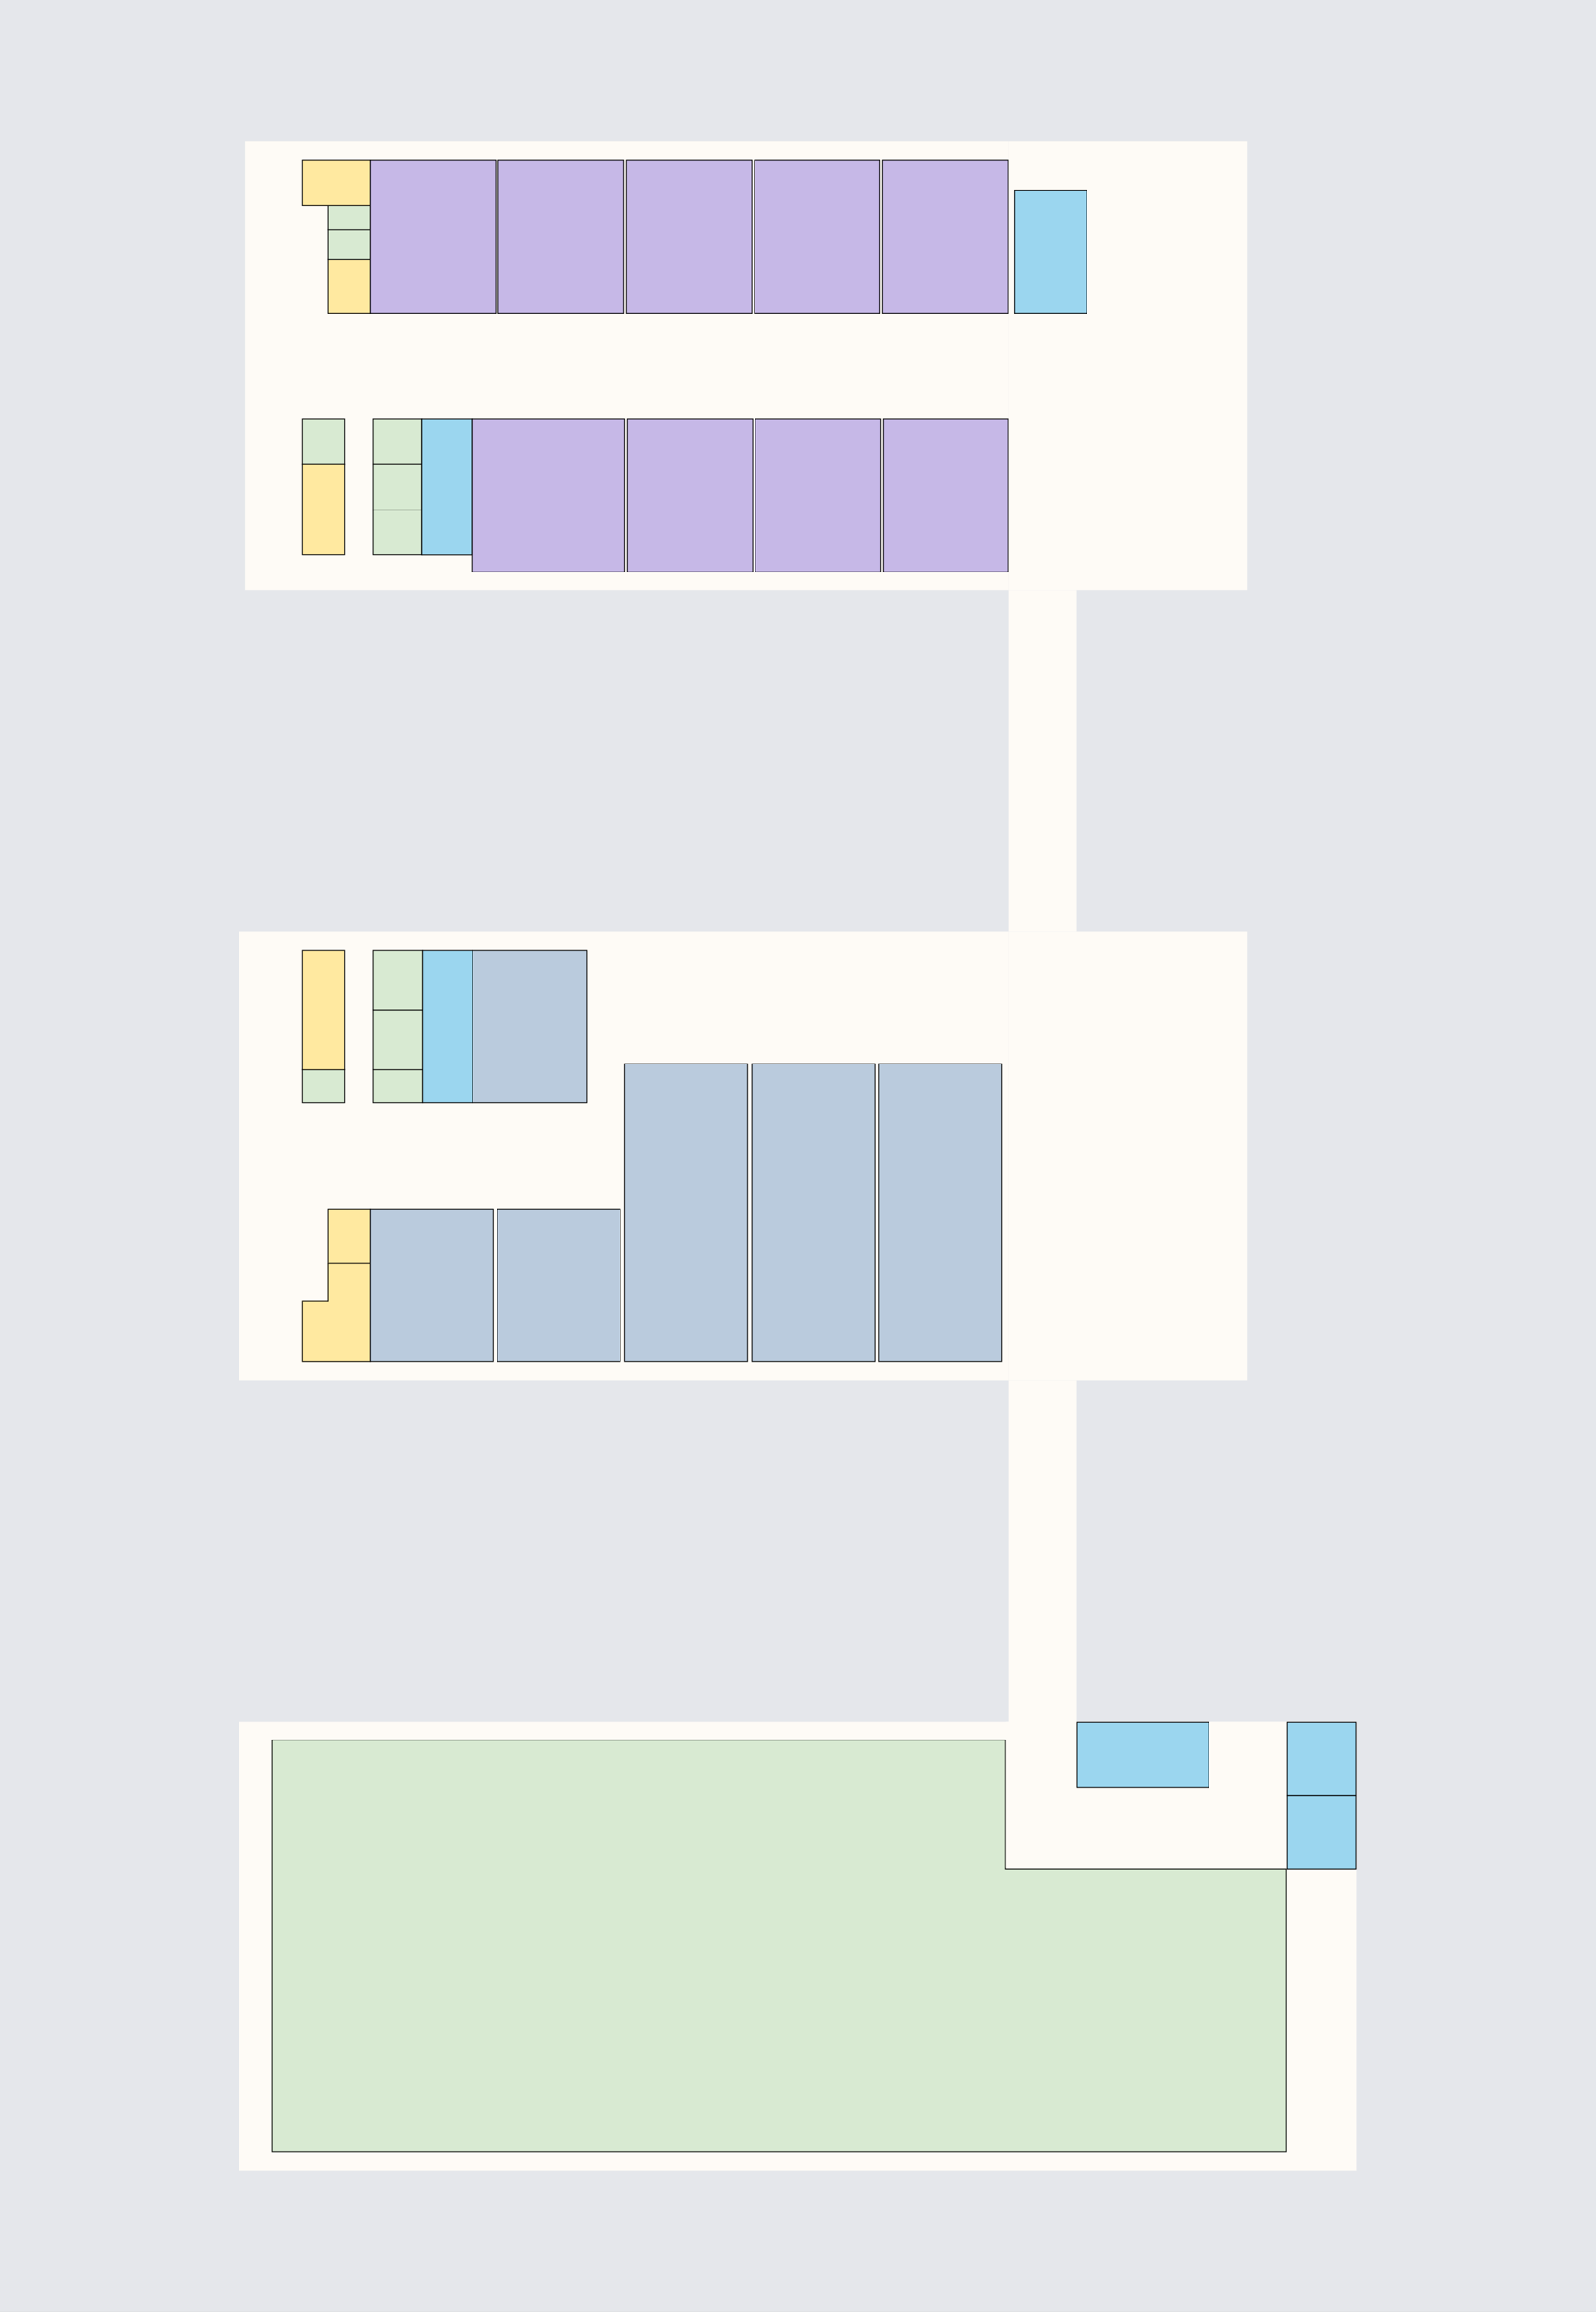 <svg width="1869" height="2707" viewBox="0 0 1869 2707" fill="none" xmlns="http://www.w3.org/2000/svg">
<rect x="0" y="0" width="1869" height="2707" fill="#808080" stroke="none"/>
<g clip-path="url(#clip0_375_8141)">
<rect width="2707" height="1869" transform="matrix(0 1 -1 0 1869 0)" fill="#E5E7EB"/>
<rect x="1181" y="166" width="525" height="894" transform="rotate(90 1181 166)" fill="#FEFBF6"/>
<rect x="403.5" y="490.5" width="53.474" height="49" transform="rotate(90 403.5 490.5)" fill="#D8EAD2" stroke="black"/>
<rect x="403.5" y="543.79" width="105.579" height="49" transform="rotate(90 403.5 543.79)" fill="#FFE9A0" stroke="black"/>
<rect x="493.5" y="490.5" width="53.474" height="57" transform="rotate(90 493.5 490.5)" fill="#D8EAD2" stroke="black"/>
<rect x="493.5" y="543.79" width="53.474" height="57" transform="rotate(90 493.5 543.79)" fill="#D8EAD2" stroke="black"/>
<rect x="493.5" y="597.079" width="52.289" height="57" transform="rotate(90 493.5 597.079)" fill="#D8EAD2" stroke="black"/>
<rect x="433.5" y="303.553" width="62.947" height="49" transform="rotate(90 433.5 303.553)" fill="#FFE9A0" stroke="black"/>
<rect x="433.5" y="269.211" width="34.526" height="49" transform="rotate(90 433.5 269.211)" fill="#D8EAD2" stroke="black"/>
<rect x="433.5" y="240.789" width="28.605" height="49" transform="rotate(90 433.5 240.789)" fill="#D8EAD2" stroke="black"/>
<rect x="433.5" y="187.5" width="53.474" height="79" transform="rotate(90 433.5 187.5)" fill="#FFE9A0" stroke="black"/>
<rect x="552.5" y="490.5" width="159" height="59" transform="rotate(90 552.5 490.5)" fill="#9BD6EF" stroke="black"/>
<rect x="580.5" y="187.5" width="179" height="147" transform="rotate(90 580.5 187.5)" fill="#C6B8E7" stroke="black"/>
<rect x="730.5" y="187.5" width="179" height="147" transform="rotate(90 730.5 187.5)" fill="#C6B8E7" stroke="black"/>
<rect x="731.5" y="490.5" width="179" height="179" transform="rotate(90 731.5 490.5)" fill="#C6B8E7" stroke="black"/>
<rect x="880.5" y="187.5" width="179" height="147" transform="rotate(90 880.5 187.5)" fill="#C6B8E7" stroke="black"/>
<rect x="881.5" y="490.5" width="179" height="147" transform="rotate(90 881.5 490.5)" fill="#C6B8E7" stroke="black"/>
<rect x="1030.5" y="187.5" width="179" height="147" transform="rotate(90 1030.5 187.5)" fill="#C6B8E7" stroke="black"/>
<rect x="1031.5" y="490.5" width="179" height="147" transform="rotate(90 1031.5 490.5)" fill="#C6B8E7" stroke="black"/>
<rect x="1180.5" y="187.5" width="179" height="147" transform="rotate(90 1180.5 187.5)" fill="#C6B8E7" stroke="black"/>
<rect x="1180.5" y="490.5" width="179" height="146" transform="rotate(90 1180.5 490.5)" fill="#C6B8E7" stroke="black"/>
<rect x="1461" y="166" width="525" height="280" transform="rotate(90 1461 166)" fill="#FEFBF6"/>
<rect x="1272.5" y="222.5" width="144" height="84" transform="rotate(90 1272.5 222.5)" fill="#9BD6EF" stroke="black"/>
<rect x="1261" y="691" width="400" height="80" transform="rotate(90 1261 691)" fill="#FEFBF6"/>
<rect x="1181" y="1091" width="525" height="901" transform="rotate(90 1181 1091)" fill="#FEFBF6"/>
<rect x="-0.5" y="-0.5" width="39.263" height="49" transform="matrix(0 -1 -1 0 403 1291)" fill="#D8EAD2" stroke="black"/>
<rect x="-0.5" y="-0.5" width="139.921" height="49" transform="matrix(0 -1 -1 0 403 1251.92)" fill="#FFE9A0" stroke="black"/>
<rect x="-0.5" y="-0.5" width="39.263" height="58" transform="matrix(0 -1 -1 0 494 1291)" fill="#D8EAD2" stroke="black"/>
<rect x="-0.5" y="-0.5" width="70.053" height="58" transform="matrix(0 -1 -1 0 494 1251.92)" fill="#D8EAD2" stroke="black"/>
<rect x="-0.5" y="-0.5" width="70.053" height="58" transform="matrix(0 -1 -1 0 494 1182.05)" fill="#D8EAD2" stroke="black"/>
<rect x="-0.5" y="-0.5" width="64.132" height="49" transform="matrix(0 -1 -1 0 433 1479.13)" fill="#FFE9A0" stroke="black"/>
<mask id="path-31-inside-1_375_8141" fill="white">
<path d="M434 1478.95H384V1523.21H354V1595H434V1478.95Z"/>
</mask>
<path d="M434 1478.95H384V1523.21H354V1595H434V1478.95Z" fill="#FFE9A0"/>
<path d="M434 1478.95V1477.95H435V1478.95H434ZM384 1478.95H383V1477.95H384V1478.95ZM384 1523.21H385V1524.21H384V1523.21ZM354 1523.21H353V1522.21H354V1523.21ZM354 1595V1596H353V1595H354ZM434 1595H435V1596H434V1595ZM434 1478.95V1479.95H384V1478.95V1477.95H434V1478.95ZM384 1478.95H385V1523.21H384H383V1478.95H384ZM384 1523.21V1524.21H354V1523.21V1522.21H384V1523.21ZM354 1523.21H355V1595H354H353V1523.21H354ZM354 1595V1594H434V1595V1596H354V1595ZM434 1595H433V1478.95H434H435V1595H434Z" fill="black" mask="url(#path-31-inside-1_375_8141)"/>
<rect x="-0.5" y="-0.5" width="179" height="59" transform="matrix(0 -1 -1 0 553 1291)" fill="#9BD6EF" stroke="black"/>
<rect x="-0.5" y="-0.5" width="179" height="144" transform="matrix(0 -1 -1 0 577 1594)" fill="#BACBDD" stroke="black"/>
<rect x="-0.5" y="-0.5" width="179" height="144" transform="matrix(0 -1 -1 0 726 1594)" fill="#BACBDD" stroke="black"/>
<rect x="-0.5" y="-0.5" width="179" height="134" transform="matrix(0 -1 -1 0 687 1291)" fill="#BACBDD" stroke="black"/>
<rect x="-0.5" y="-0.5" width="349" height="144" transform="matrix(0 -1 -1 0 875 1594)" fill="#BACBDD" stroke="black"/>
<rect x="-0.5" y="-0.5" width="349" height="144" transform="matrix(0 -1 -1 0 1024 1594)" fill="#BACBDD" stroke="black"/>
<rect x="-0.5" y="-0.5" width="349" height="144" transform="matrix(0 -1 -1 0 1173 1594)" fill="#BACBDD" stroke="black"/>
<rect x="1461" y="1091" width="525" height="280" transform="rotate(90 1461 1091)" fill="#FEFBF6"/>
<rect x="1261" y="1616" width="594" height="80" transform="rotate(90 1261 1616)" fill="#FEFBF6"/>
<rect x="1588" y="2016" width="525" height="1308" transform="rotate(90 1588 2016)" fill="#FEFBF6"/>
<mask id="path-43-inside-2_375_8141" fill="white">
<path d="M318 2520V2037H1178V2188H1507V2520H318Z"/>
</mask>
<path d="M318 2520V2037H1178V2188H1507V2520H318Z" fill="#D8EAD2"/>
<path d="M318 2520H317V2521H318V2520ZM318 2037V2036H317V2037H318ZM1178 2037H1179V2036H1178V2037ZM1178 2188H1177V2189H1178V2188ZM1507 2188H1508V2187H1507V2188ZM1507 2520V2521H1508V2520H1507ZM318 2520H319V2037H318H317V2520H318ZM318 2037V2038H1178V2037V2036H318V2037ZM1178 2037H1177V2188H1178H1179V2037H1178ZM1178 2188V2189H1507V2188V2187H1178V2188ZM1507 2188H1506V2520H1507H1508V2188H1507ZM1507 2520V2519H318V2520V2521H1507V2520Z" fill="black" mask="url(#path-43-inside-2_375_8141)"/>
<rect x="1588" y="2016" width="171" height="410" transform="rotate(90 1588 2016)" fill="#FEFBF6"/>
<rect x="1415.5" y="2016.5" width="76" height="154" transform="rotate(90 1415.5 2016.5)" fill="#9BD6EF" stroke="black"/>
<rect x="1587.5" y="2016.5" width="86" height="80" transform="rotate(90 1587.5 2016.5)" fill="#9BD6EF" stroke="black"/>
<rect x="1587.5" y="2102.5" width="86" height="80" transform="rotate(90 1587.5 2102.5)" fill="#9BD6EF" stroke="black"/>
</g>
<defs>
<clipPath id="clip0_375_8141">
<rect width="2707" height="1869" fill="white" transform="matrix(0 1 -1 0 1869 0)"/>
</clipPath>
</defs>
</svg>
